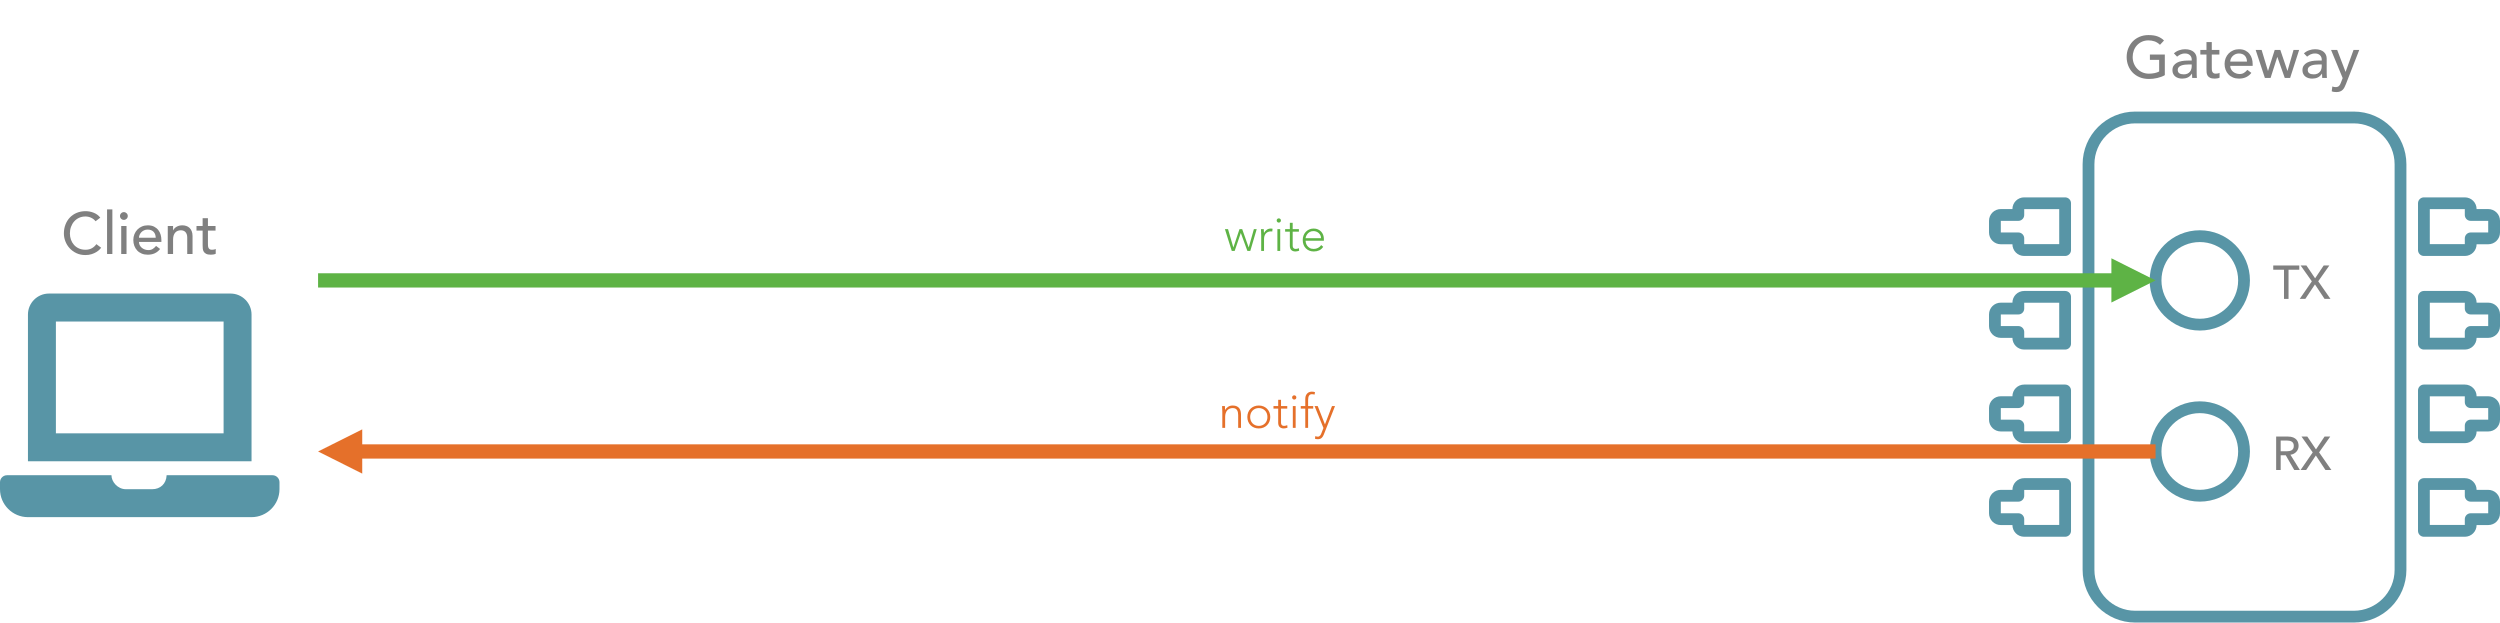 <?xml version="1.0" encoding="UTF-8" standalone="no"?>
<!DOCTYPE svg PUBLIC "-//W3C//DTD SVG 1.1//EN" "http://www.w3.org/Graphics/SVG/1.1/DTD/svg11.dtd">
<svg xmlns:xl="http://www.w3.org/1999/xlink" xmlns="http://www.w3.org/2000/svg" version="1.1" xmlns:dc="http://purl.org/dc/elements/1.1/" viewBox="947 808.931 847.597 211.069" width="847.597" height="211.069">
  <defs/>
  <g id="Bluetooth_Characteristics" stroke-opacity="1" stroke-dasharray="none" fill="none" stroke="none" fill-opacity="1">
    <title>Bluetooth Characteristics</title>
    <g id="Bluetooth_Characteristics_Ebene_1">
      <title>Ebene 1</title>
      <g id="Graphic_28">
        <path d="M 1039.389 970.051 L 1003.491 970.051 C 1003.381 972.984 1001.313 974.789 998.643 974.789 L 989.641 974.789 C 986.874 974.789 984.752 972.202 984.789 970.051 L 949.369 970.051 C 948.066 970.051 947 971.117 947 972.42 L 947 974.789 C 947 980.001 951.264 984.265 956.476 984.265 L 1032.282 984.265 C 1037.494 984.265 1041.758 980.001 1041.758 974.789 L 1041.758 972.42 C 1041.758 971.117 1040.692 970.051 1039.389 970.051 Z M 1032.282 915.565 C 1032.282 911.656 1029.084 908.458 1025.176 908.458 L 963.583 908.458 C 959.674 908.458 956.476 911.656 956.476 915.565 L 956.476 965.313 L 1032.282 965.313 Z M 1022.807 955.837 L 965.952 955.837 L 965.952 917.934 L 1022.807 917.934 Z" fill="#5895a6"/>
      </g>
      <g id="Graphic_30"/>
      <g id="Graphic_31">
        <path d="M 1760.864 864.624 L 1760.864 1002.134 C 1760.864 1010.896 1753.761 1018 1744.998 1018 L 1670.954 1018 C 1662.191 1018 1655.088 1010.896 1655.088 1002.134 L 1655.088 864.624 C 1655.088 855.861 1662.191 848.757 1670.954 848.757 L 1744.998 848.757 C 1753.761 848.757 1760.864 855.861 1760.864 864.624 Z M 1792.597 883.796 L 1792.597 887.763 C 1792.597 888.858 1791.709 889.746 1790.614 889.746 L 1784.664 889.746 L 1784.664 891.729 C 1784.664 892.824 1783.776 893.712 1782.681 893.712 L 1768.798 893.712 L 1768.798 877.846 L 1782.681 877.846 C 1783.776 877.846 1784.664 878.734 1784.664 879.829 L 1784.664 881.813 L 1790.614 881.813 C 1791.709 881.813 1792.597 882.701 1792.597 883.796 Z M 1792.597 915.529 L 1792.597 919.495 C 1792.597 920.591 1791.709 921.479 1790.614 921.479 L 1784.664 921.479 L 1784.664 923.462 C 1784.664 924.558 1783.776 925.445 1782.681 925.445 L 1768.798 925.445 L 1768.798 909.579 L 1782.681 909.579 C 1783.776 909.579 1784.664 910.467 1784.664 911.562 L 1784.664 913.546 L 1790.614 913.546 C 1791.709 913.546 1792.597 914.433 1792.597 915.529 Z M 1792.597 947.262 L 1792.597 951.229 C 1792.597 952.324 1791.709 953.212 1790.614 953.212 L 1784.664 953.212 L 1784.664 955.195 C 1784.664 956.29 1783.776 957.178 1782.681 957.178 L 1768.798 957.178 L 1768.798 941.312 L 1782.681 941.312 C 1783.776 941.312 1784.664 942.2 1784.664 943.295 L 1784.664 945.279 L 1790.614 945.279 C 1791.709 945.279 1792.597 946.167 1792.597 947.262 Z M 1792.597 978.995 L 1792.597 982.962 C 1792.597 984.057 1791.709 984.945 1790.614 984.945 L 1784.664 984.945 L 1784.664 986.928 C 1784.664 988.024 1783.776 988.911 1782.681 988.911 L 1768.798 988.911 L 1768.798 973.045 L 1782.681 973.045 C 1783.776 973.045 1784.664 973.933 1784.664 975.028 L 1784.664 977.012 L 1790.614 977.012 C 1791.709 977.012 1792.597 977.899 1792.597 978.995 Z M 1633.271 973.045 L 1647.154 973.045 L 1647.154 988.911 L 1633.271 988.911 C 1632.176 988.911 1631.288 988.024 1631.288 986.928 L 1631.288 984.945 L 1625.338 984.945 C 1624.243 984.945 1623.355 984.057 1623.355 982.962 L 1623.355 978.995 C 1623.355 977.899 1624.243 977.012 1625.338 977.012 L 1631.288 977.012 L 1631.288 975.028 C 1631.288 973.933 1632.176 973.045 1633.271 973.045 Z M 1633.271 941.312 L 1647.154 941.312 L 1647.154 957.178 L 1633.271 957.178 C 1632.176 957.178 1631.288 956.29 1631.288 955.195 L 1631.288 953.212 L 1625.338 953.212 C 1624.243 953.212 1623.355 952.324 1623.355 951.229 L 1623.355 947.262 C 1623.355 946.167 1624.243 945.279 1625.338 945.279 L 1631.288 945.279 L 1631.288 943.295 C 1631.288 942.2 1632.176 941.312 1633.271 941.312 Z M 1633.271 909.579 L 1647.154 909.579 L 1647.154 925.445 L 1633.271 925.445 C 1632.176 925.445 1631.288 924.558 1631.288 923.462 L 1631.288 921.479 L 1625.338 921.479 C 1624.243 921.479 1623.355 920.591 1623.355 919.495 L 1623.355 915.529 C 1623.355 914.433 1624.243 913.546 1625.338 913.546 L 1631.288 913.546 L 1631.288 911.562 C 1631.288 910.467 1632.176 909.579 1633.271 909.579 Z M 1633.271 877.846 L 1647.154 877.846 L 1647.154 893.712 L 1633.271 893.712 C 1632.176 893.712 1631.288 892.824 1631.288 891.729 L 1631.288 889.746 L 1625.338 889.746 C 1624.243 889.746 1623.355 888.858 1623.355 887.763 L 1623.355 883.796 C 1623.355 882.701 1624.243 881.813 1625.338 881.813 L 1631.288 881.813 L 1631.288 879.829 C 1631.288 878.734 1632.176 877.846 1633.271 877.846 Z" stroke="#5895a6" stroke-linecap="butt" stroke-linejoin="round" stroke-width="4"/>
      </g>
      <g id="Group_40">
        <title>End</title>
        <g id="Graphic_41">
          <circle cx="1692.818" cy="904" r="15" stroke="#5895a6" stroke-linecap="round" stroke-linejoin="round" stroke-width="4"/>
        </g>
        <g id="Group_90">
          <title>TX</title>
          <g id="Graphic_88">
            <path d="M 1721.366 900.38 L 1717.718 900.38 L 1717.718 898.94 L 1726.55 898.94 L 1726.55 900.38 L 1722.902 900.38 L 1722.902 910.268 L 1721.366 910.268 Z" fill="gray"/>
          </g>
          <g id="Graphic_89">
            <path d="M 1730.806 904.316 L 1726.998 898.94 L 1728.966 898.94 L 1731.91 903.292 L 1734.822 898.94 L 1736.742 898.94 L 1732.966 904.3 L 1737.126 910.268 L 1735.11 910.268 L 1731.862 905.356 L 1728.598 910.268 L 1726.694 910.268 Z" fill="gray"/>
          </g>
        </g>
      </g>
      <g id="Group_46">
        <title>End</title>
        <g id="Graphic_47">
          <circle cx="1692.818" cy="962" r="15" stroke="#5895a6" stroke-linecap="round" stroke-linejoin="round" stroke-width="4"/>
        </g>
        <g id="Group_93">
          <title>RX</title>
          <g id="Graphic_91">
            <path d="M 1718.702 956.94 L 1722.686 956.94 C 1723.411 956.94 1724.009 957.039 1724.478 957.236 C 1724.947 957.433 1725.318 957.684 1725.59 957.988 C 1725.862 958.292 1726.051 958.633 1726.158 959.012 C 1726.265 959.391 1726.318 959.756 1726.318 960.108 C 1726.318 960.471 1726.254 960.82 1726.126 961.156 C 1725.998 961.492 1725.814 961.796 1725.574 962.068 C 1725.334 962.34 1725.041 962.569 1724.694 962.756 C 1724.347 962.943 1723.961 963.057 1723.534 963.1 L 1726.75 968.268 L 1724.83 968.268 L 1721.95 963.276 L 1720.238 963.276 L 1720.238 968.268 L 1718.702 968.268 Z M 1720.238 961.932 L 1722.254 961.932 C 1722.553 961.932 1722.849 961.908 1723.142 961.86 C 1723.435 961.812 1723.697 961.724 1723.926 961.596 C 1724.155 961.468 1724.339 961.284 1724.478 961.044 C 1724.617 960.804 1724.686 960.492 1724.686 960.108 C 1724.686 959.724 1724.617 959.412 1724.478 959.172 C 1724.339 958.932 1724.155 958.748 1723.926 958.62 C 1723.697 958.492 1723.435 958.404 1723.142 958.356 C 1722.849 958.308 1722.553 958.284 1722.254 958.284 L 1720.238 958.284 Z" fill="gray"/>
          </g>
          <g id="Graphic_92">
            <path d="M 1731.102 962.316 L 1727.294 956.94 L 1729.262 956.94 L 1732.206 961.292 L 1735.118 956.94 L 1737.038 956.94 L 1733.262 962.3 L 1737.422 968.268 L 1735.406 968.268 L 1732.158 963.356 L 1728.894 968.268 L 1726.99 968.268 Z" fill="gray"/>
          </g>
        </g>
      </g>
      <g id="Graphic_50">
        <path d="M 1699.245 947.476 L 1704.074 947.476 L 1704.074 947.476 L 1709.159 947.476 L 1701.659 947.476 L 1694.159 947.476 L 1699.245 947.476 Z" fill="#e5702a"/>
      </g>
      <g id="Graphic_55">
        <path d="M 1677.818 964.414 L 1677.818 959.586 L 1069.812 959.586 L 1069.812 954.5 L 1054.838 962 L 1069.812 969.5 L 1069.812 964.414 Z" fill="#e5702a"/>
      </g>
      <g id="Graphic_58">
        <path d="M 1054.838 906.414 L 1054.838 901.586 L 1662.844 901.586 L 1662.844 896.5 L 1677.818 904 L 1662.844 911.5 L 1662.844 906.414 Z" fill="#5eb345"/>
      </g>
      <g id="Graphic_59"/>
      <g id="Group_66">
        <title/>
        <g id="Graphic_60">
          <path d="M 979.399 883.945 C 978.999 883.425 978.492 883.025 977.879 882.745 C 977.266 882.465 976.633 882.325 975.979 882.325 C 975.179 882.325 974.456 882.475 973.809 882.775 C 973.163 883.075 972.609 883.485 972.149 884.005 C 971.689 884.525 971.332 885.135 971.079 885.835 C 970.826 886.535 970.699 887.285 970.699 888.085 C 970.699 888.832 970.819 889.538 971.059 890.205 C 971.299 890.872 971.646 891.458 972.099 891.965 C 972.553 892.472 973.106 892.872 973.759 893.165 C 974.413 893.458 975.153 893.605 975.979 893.605 C 976.793 893.605 977.506 893.438 978.119 893.105 C 978.732 892.772 979.253 892.305 979.679 891.705 L 981.299 892.925 C 981.192 893.072 981.006 893.282 980.739 893.555 C 980.472 893.828 980.119 894.102 979.679 894.375 C 979.239 894.648 978.709 894.888 978.089 895.095 C 977.469 895.302 976.753 895.405 975.939 895.405 C 974.819 895.405 973.809 895.192 972.909 894.765 C 972.009 894.338 971.242 893.778 970.609 893.085 C 969.976 892.392 969.492 891.608 969.159 890.735 C 968.826 889.862 968.659 888.978 968.659 888.085 C 968.659 886.992 968.839 885.982 969.199 885.055 C 969.559 884.128 970.062 883.328 970.709 882.655 C 971.356 881.982 972.133 881.458 973.039 881.085 C 973.946 880.712 974.946 880.525 976.039 880.525 C 976.972 880.525 977.889 880.705 978.789 881.065 C 979.689 881.425 980.426 881.978 980.999 882.725 Z" fill="gray"/>
        </g>
        <g id="Graphic_61">
          <rect x="983.299" y="879.925" width="1.8" height="15.12" fill="gray"/>
        </g>
        <g id="Graphic_62">
          <path d="M 988.099 885.565 L 989.899 885.565 L 989.899 895.045 L 988.099 895.045 Z M 987.679 882.165 C 987.679 881.805 987.809 881.495 988.069 881.235 C 988.329 880.975 988.639 880.845 988.999 880.845 C 989.359 880.845 989.669 880.975 989.929 881.235 C 990.189 881.495 990.319 881.805 990.319 882.165 C 990.319 882.525 990.189 882.835 989.929 883.095 C 989.669 883.355 989.359 883.485 988.999 883.485 C 988.639 883.485 988.329 883.355 988.069 883.095 C 987.809 882.835 987.679 882.525 987.679 882.165 Z" fill="gray"/>
        </g>
        <g id="Graphic_63">
          <path d="M 994.119 890.965 C 994.119 891.378 994.209 891.755 994.389 892.095 C 994.569 892.435 994.806 892.725 995.099 892.965 C 995.393 893.205 995.732 893.392 996.119 893.525 C 996.506 893.658 996.906 893.725 997.319 893.725 C 997.879 893.725 998.366 893.595 998.779 893.335 C 999.192 893.075 999.572 892.732 999.919 892.305 L 1001.279 893.345 C 1000.279 894.638 998.879 895.285 997.079 895.285 C 996.332 895.285 995.656 895.158 995.049 894.905 C 994.442 894.652 993.929 894.302 993.509 893.855 C 993.089 893.408 992.766 892.882 992.539 892.275 C 992.312 891.668 992.199 891.012 992.199 890.305 C 992.199 889.598 992.322 888.942 992.569 888.335 C 992.816 887.728 993.156 887.202 993.589 886.755 C 994.023 886.308 994.539 885.958 995.139 885.705 C 995.739 885.452 996.393 885.325 997.099 885.325 C 997.939 885.325 998.649 885.472 999.229 885.765 C 999.809 886.058 1000.286 886.442 1000.659 886.915 C 1001.033 887.388 1001.303 887.922 1001.469 888.515 C 1001.636 889.108 1001.719 889.712 1001.719 890.325 L 1001.719 890.965 Z M 999.799 889.525 C 999.786 889.125 999.722 888.758 999.609 888.425 C 999.496 888.092 999.326 887.802 999.099 887.555 C 998.872 887.308 998.589 887.115 998.249 886.975 C 997.909 886.835 997.513 886.765 997.059 886.765 C 996.619 886.765 996.216 886.848 995.849 887.015 C 995.482 887.182 995.173 887.398 994.919 887.665 C 994.666 887.932 994.469 888.228 994.329 888.555 C 994.189 888.882 994.119 889.205 994.119 889.525 Z" fill="gray"/>
        </g>
        <g id="Graphic_64">
          <path d="M 1003.879 885.565 L 1005.679 885.565 L 1005.679 887.025 L 1005.719 887.025 C 1005.946 886.518 1006.339 886.108 1006.899 885.795 C 1007.459 885.482 1008.106 885.325 1008.839 885.325 C 1009.293 885.325 1009.729 885.395 1010.149 885.535 C 1010.569 885.675 1010.936 885.892 1011.249 886.185 C 1011.562 886.478 1011.812 886.855 1011.999 887.315 C 1012.186 887.775 1012.279 888.318 1012.279 888.945 L 1012.279 895.045 L 1010.479 895.045 L 1010.479 889.445 C 1010.479 889.005 1010.419 888.628 1010.299 888.315 C 1010.179 888.002 1010.019 887.748 1009.819 887.555 C 1009.619 887.362 1009.389 887.222 1009.129 887.135 C 1008.869 887.048 1008.599 887.005 1008.319 887.005 C 1007.946 887.005 1007.599 887.065 1007.279 887.185 C 1006.959 887.305 1006.679 887.495 1006.439 887.755 C 1006.199 888.015 1006.013 888.345 1005.879 888.745 C 1005.746 889.145 1005.679 889.618 1005.679 890.165 L 1005.679 895.045 L 1003.879 895.045 Z" fill="gray"/>
        </g>
        <g id="Graphic_65">
          <path d="M 1020.079 887.125 L 1017.499 887.125 L 1017.499 891.425 C 1017.499 891.692 1017.506 891.955 1017.519 892.215 C 1017.533 892.475 1017.582 892.708 1017.669 892.915 C 1017.756 893.122 1017.889 893.288 1018.069 893.415 C 1018.249 893.542 1018.513 893.605 1018.859 893.605 C 1019.072 893.605 1019.293 893.585 1019.519 893.545 C 1019.746 893.505 1019.952 893.432 1020.139 893.325 L 1020.139 894.965 C 1019.926 895.085 1019.649 895.168 1019.309 895.215 C 1018.969 895.262 1018.706 895.285 1018.519 895.285 C 1017.826 895.285 1017.289 895.188 1016.909 894.995 C 1016.529 894.802 1016.249 894.552 1016.069 894.245 C 1015.889 893.938 1015.783 893.595 1015.749 893.215 C 1015.716 892.835 1015.699 892.452 1015.699 892.065 L 1015.699 887.125 L 1013.619 887.125 L 1013.619 885.565 L 1015.699 885.565 L 1015.699 882.905 L 1017.499 882.905 L 1017.499 885.565 L 1020.079 885.565 Z" fill="gray"/>
        </g>
      </g>
      <g id="Group_74">
        <title/>
        <g id="Graphic_67">
          <path d="M 1680.958 827.424 L 1680.958 834.404 C 1680.611 834.617 1680.218 834.804 1679.778 834.964 C 1679.338 835.124 1678.881 835.261 1678.408 835.374 C 1677.935 835.487 1677.455 835.571 1676.968 835.624 C 1676.481 835.678 1676.025 835.704 1675.598 835.704 C 1674.398 835.704 1673.328 835.504 1672.388 835.104 C 1671.448 834.704 1670.655 834.164 1670.008 833.484 C 1669.361 832.804 1668.868 832.014 1668.528 831.114 C 1668.188 830.214 1668.018 829.264 1668.018 828.264 C 1668.018 827.211 1668.201 826.231 1668.568 825.324 C 1668.935 824.418 1669.441 823.631 1670.088 822.964 C 1670.735 822.298 1671.511 821.774 1672.418 821.394 C 1673.325 821.014 1674.318 820.824 1675.398 820.824 C 1676.705 820.824 1677.771 820.987 1678.598 821.314 C 1679.425 821.641 1680.118 822.091 1680.678 822.664 L 1679.318 824.124 C 1678.731 823.564 1678.111 823.174 1677.458 822.954 C 1676.805 822.734 1676.118 822.624 1675.398 822.624 C 1674.585 822.624 1673.851 822.774 1673.198 823.074 C 1672.545 823.374 1671.985 823.778 1671.518 824.284 C 1671.051 824.791 1670.691 825.388 1670.438 826.074 C 1670.185 826.761 1670.058 827.491 1670.058 828.264 C 1670.058 829.064 1670.198 829.808 1670.478 830.494 C 1670.758 831.181 1671.145 831.778 1671.638 832.284 C 1672.131 832.791 1672.711 833.188 1673.378 833.474 C 1674.045 833.761 1674.771 833.904 1675.558 833.904 C 1676.238 833.904 1676.881 833.841 1677.488 833.714 C 1678.095 833.587 1678.611 833.404 1679.038 833.164 L 1679.038 829.224 L 1675.898 829.224 L 1675.898 827.424 Z" fill="gray"/>
        </g>
        <g id="Graphic_68">
          <path d="M 1684.038 827.024 C 1684.545 826.558 1685.131 826.207 1685.798 825.974 C 1686.465 825.741 1687.131 825.624 1687.798 825.624 C 1688.491 825.624 1689.088 825.711 1689.588 825.884 C 1690.088 826.058 1690.498 826.291 1690.818 826.584 C 1691.138 826.878 1691.375 827.214 1691.528 827.594 C 1691.681 827.974 1691.758 828.371 1691.758 828.784 L 1691.758 833.624 C 1691.758 833.957 1691.765 834.264 1691.778 834.544 C 1691.791 834.824 1691.811 835.091 1691.838 835.344 L 1690.238 835.344 C 1690.198 834.864 1690.178 834.384 1690.178 833.904 L 1690.138 833.904 C 1689.738 834.518 1689.265 834.951 1688.718 835.204 C 1688.171 835.457 1687.538 835.584 1686.818 835.584 C 1686.378 835.584 1685.958 835.524 1685.558 835.404 C 1685.158 835.284 1684.808 835.104 1684.508 834.864 C 1684.208 834.624 1683.971 834.327 1683.798 833.974 C 1683.625 833.621 1683.538 833.211 1683.538 832.744 C 1683.538 832.131 1683.675 831.617 1683.948 831.204 C 1684.221 830.791 1684.595 830.454 1685.068 830.194 C 1685.541 829.934 1686.095 829.747 1686.728 829.634 C 1687.361 829.521 1688.038 829.464 1688.758 829.464 L 1690.078 829.464 L 1690.078 829.064 C 1690.078 828.824 1690.031 828.584 1689.938 828.344 C 1689.845 828.104 1689.705 827.888 1689.518 827.694 C 1689.331 827.501 1689.098 827.347 1688.818 827.234 C 1688.538 827.121 1688.205 827.064 1687.818 827.064 C 1687.471 827.064 1687.168 827.097 1686.908 827.164 C 1686.648 827.231 1686.411 827.314 1686.198 827.414 C 1685.985 827.514 1685.791 827.631 1685.618 827.764 C 1685.445 827.898 1685.278 828.024 1685.118 828.144 Z M 1689.118 830.784 C 1688.691 830.784 1688.255 830.808 1687.808 830.854 C 1687.361 830.901 1686.955 830.991 1686.588 831.124 C 1686.221 831.258 1685.921 831.444 1685.688 831.684 C 1685.455 831.924 1685.338 832.231 1685.338 832.604 C 1685.338 833.151 1685.521 833.544 1685.888 833.784 C 1686.255 834.024 1686.751 834.144 1687.378 834.144 C 1687.871 834.144 1688.291 834.061 1688.638 833.894 C 1688.985 833.727 1689.265 833.511 1689.478 833.244 C 1689.691 832.977 1689.845 832.681 1689.938 832.354 C 1690.031 832.028 1690.078 831.704 1690.078 831.384 L 1690.078 830.784 Z" fill="gray"/>
        </g>
        <g id="Graphic_69">
          <path d="M 1699.458 827.424 L 1696.878 827.424 L 1696.878 831.724 C 1696.878 831.991 1696.885 832.254 1696.898 832.514 C 1696.911 832.774 1696.961 833.008 1697.048 833.214 C 1697.135 833.421 1697.268 833.587 1697.448 833.714 C 1697.628 833.841 1697.891 833.904 1698.238 833.904 C 1698.451 833.904 1698.671 833.884 1698.898 833.844 C 1699.125 833.804 1699.331 833.731 1699.518 833.624 L 1699.518 835.264 C 1699.305 835.384 1699.028 835.467 1698.688 835.514 C 1698.348 835.561 1698.085 835.584 1697.898 835.584 C 1697.205 835.584 1696.668 835.487 1696.288 835.294 C 1695.908 835.101 1695.628 834.851 1695.448 834.544 C 1695.268 834.237 1695.161 833.894 1695.128 833.514 C 1695.095 833.134 1695.078 832.751 1695.078 832.364 L 1695.078 827.424 L 1692.998 827.424 L 1692.998 825.864 L 1695.078 825.864 L 1695.078 823.204 L 1696.878 823.204 L 1696.878 825.864 L 1699.458 825.864 Z" fill="gray"/>
        </g>
        <g id="Graphic_70">
          <path d="M 1703.138 831.264 C 1703.138 831.678 1703.228 832.054 1703.408 832.394 C 1703.588 832.734 1703.825 833.024 1704.118 833.264 C 1704.411 833.504 1704.751 833.691 1705.138 833.824 C 1705.525 833.957 1705.925 834.024 1706.338 834.024 C 1706.898 834.024 1707.385 833.894 1707.798 833.634 C 1708.211 833.374 1708.591 833.031 1708.938 832.604 L 1710.298 833.644 C 1709.298 834.938 1707.898 835.584 1706.098 835.584 C 1705.351 835.584 1704.675 835.457 1704.068 835.204 C 1703.461 834.951 1702.948 834.601 1702.528 834.154 C 1702.108 833.707 1701.785 833.181 1701.558 832.574 C 1701.331 831.967 1701.218 831.311 1701.218 830.604 C 1701.218 829.898 1701.341 829.241 1701.588 828.634 C 1701.835 828.028 1702.175 827.501 1702.608 827.054 C 1703.041 826.607 1703.558 826.258 1704.158 826.004 C 1704.758 825.751 1705.411 825.624 1706.118 825.624 C 1706.958 825.624 1707.668 825.771 1708.248 826.064 C 1708.828 826.357 1709.305 826.741 1709.678 827.214 C 1710.051 827.688 1710.321 828.221 1710.488 828.814 C 1710.655 829.408 1710.738 830.011 1710.738 830.624 L 1710.738 831.264 Z M 1708.818 829.824 C 1708.805 829.424 1708.741 829.058 1708.628 828.724 C 1708.515 828.391 1708.345 828.101 1708.118 827.854 C 1707.891 827.607 1707.608 827.414 1707.268 827.274 C 1706.928 827.134 1706.531 827.064 1706.078 827.064 C 1705.638 827.064 1705.235 827.148 1704.868 827.314 C 1704.501 827.481 1704.191 827.697 1703.938 827.964 C 1703.685 828.231 1703.488 828.528 1703.348 828.854 C 1703.208 829.181 1703.138 829.504 1703.138 829.824 Z" fill="gray"/>
        </g>
        <g id="Graphic_71">
          <path d="M 1711.758 825.864 L 1713.778 825.864 L 1715.918 832.944 L 1715.958 832.944 L 1718.218 825.864 L 1720.118 825.864 L 1722.518 832.944 L 1722.558 832.944 L 1724.598 825.864 L 1726.498 825.864 L 1723.438 835.344 L 1721.618 835.344 L 1719.118 828.264 L 1719.078 828.264 L 1716.818 835.344 L 1714.878 835.344 Z" fill="gray"/>
        </g>
        <g id="Graphic_72">
          <path d="M 1728.118 827.024 C 1728.625 826.558 1729.211 826.207 1729.878 825.974 C 1730.545 825.741 1731.211 825.624 1731.878 825.624 C 1732.571 825.624 1733.168 825.711 1733.668 825.884 C 1734.168 826.058 1734.578 826.291 1734.898 826.584 C 1735.218 826.878 1735.455 827.214 1735.608 827.594 C 1735.761 827.974 1735.838 828.371 1735.838 828.784 L 1735.838 833.624 C 1735.838 833.957 1735.845 834.264 1735.858 834.544 C 1735.871 834.824 1735.891 835.091 1735.918 835.344 L 1734.318 835.344 C 1734.278 834.864 1734.258 834.384 1734.258 833.904 L 1734.218 833.904 C 1733.818 834.518 1733.345 834.951 1732.798 835.204 C 1732.251 835.457 1731.618 835.584 1730.898 835.584 C 1730.458 835.584 1730.038 835.524 1729.638 835.404 C 1729.238 835.284 1728.888 835.104 1728.588 834.864 C 1728.288 834.624 1728.051 834.327 1727.878 833.974 C 1727.705 833.621 1727.618 833.211 1727.618 832.744 C 1727.618 832.131 1727.755 831.617 1728.028 831.204 C 1728.301 830.791 1728.675 830.454 1729.148 830.194 C 1729.621 829.934 1730.175 829.747 1730.808 829.634 C 1731.441 829.521 1732.118 829.464 1732.838 829.464 L 1734.158 829.464 L 1734.158 829.064 C 1734.158 828.824 1734.111 828.584 1734.018 828.344 C 1733.925 828.104 1733.785 827.888 1733.598 827.694 C 1733.411 827.501 1733.178 827.347 1732.898 827.234 C 1732.618 827.121 1732.285 827.064 1731.898 827.064 C 1731.551 827.064 1731.248 827.097 1730.988 827.164 C 1730.728 827.231 1730.491 827.314 1730.278 827.414 C 1730.065 827.514 1729.871 827.631 1729.698 827.764 C 1729.525 827.898 1729.358 828.024 1729.198 828.144 Z M 1733.198 830.784 C 1732.771 830.784 1732.335 830.808 1731.888 830.854 C 1731.441 830.901 1731.035 830.991 1730.668 831.124 C 1730.301 831.258 1730.001 831.444 1729.768 831.684 C 1729.535 831.924 1729.418 832.231 1729.418 832.604 C 1729.418 833.151 1729.601 833.544 1729.968 833.784 C 1730.335 834.024 1730.831 834.144 1731.458 834.144 C 1731.951 834.144 1732.371 834.061 1732.718 833.894 C 1733.065 833.727 1733.345 833.511 1733.558 833.244 C 1733.771 832.977 1733.925 832.681 1734.018 832.354 C 1734.111 832.028 1734.158 831.704 1734.158 831.384 L 1734.158 830.784 Z" fill="gray"/>
        </g>
        <g id="Graphic_73">
          <path d="M 1737.318 825.864 L 1739.398 825.864 L 1742.218 833.264 L 1742.258 833.264 L 1744.938 825.864 L 1746.878 825.864 L 1742.378 837.384 C 1742.218 837.798 1742.051 838.174 1741.878 838.514 C 1741.705 838.854 1741.498 839.144 1741.258 839.384 C 1741.018 839.624 1740.728 839.811 1740.388 839.944 C 1740.048 840.077 1739.631 840.144 1739.138 840.144 C 1738.871 840.144 1738.601 840.128 1738.328 840.094 C 1738.055 840.061 1737.791 839.991 1737.538 839.884 L 1737.758 838.244 C 1738.118 838.391 1738.478 838.464 1738.838 838.464 C 1739.118 838.464 1739.355 838.428 1739.548 838.354 C 1739.741 838.281 1739.908 838.174 1740.048 838.034 C 1740.188 837.894 1740.305 837.731 1740.398 837.544 C 1740.491 837.357 1740.585 837.144 1740.678 836.904 L 1741.258 835.404 Z" fill="gray"/>
        </g>
      </g>
      <g id="Group_80">
        <title>write</title>
        <g id="Graphic_75">
          <path d="M 1362.292 886.608 L 1363.348 886.608 L 1365.14 892.8 L 1365.172 892.8 L 1367.236 886.608 L 1368.148 886.608 L 1370.34 892.8 L 1370.372 892.8 L 1372.116 886.608 L 1373.076 886.608 L 1370.9 894 L 1369.908 894 L 1367.7 887.952 L 1367.668 887.952 L 1365.604 894 L 1364.612 894 Z" fill="#5eb345"/>
        </g>
        <g id="Graphic_76">
          <path d="M 1374.596 888.688 C 1374.596 888.549 1374.591 888.381 1374.58 888.184 C 1374.569 887.987 1374.561 887.787 1374.556 887.584 C 1374.551 887.381 1374.543 887.192 1374.532 887.016 C 1374.521 886.84 1374.516 886.704 1374.516 886.608 L 1375.476 886.608 C 1375.487 886.885 1375.495 887.152 1375.5 887.408 C 1375.505 887.664 1375.519 887.829 1375.54 887.904 C 1375.785 887.467 1376.1 887.109 1376.484 886.832 C 1376.868 886.555 1377.337 886.416 1377.892 886.416 C 1377.988 886.416 1378.081 886.424 1378.172 886.44 C 1378.263 886.456 1378.356 886.475 1378.452 886.496 L 1378.34 887.44 C 1378.212 887.397 1378.089 887.376 1377.972 887.376 C 1377.556 887.376 1377.196 887.443 1376.892 887.576 C 1376.588 887.709 1376.337 887.893 1376.14 888.128 C 1375.943 888.363 1375.796 888.637 1375.7 888.952 C 1375.604 889.267 1375.556 889.605 1375.556 889.968 L 1375.556 894 L 1374.596 894 Z" fill="#5eb345"/>
        </g>
        <g id="Graphic_77">
          <path d="M 1380.084 886.608 L 1381.044 886.608 L 1381.044 894 L 1380.084 894 Z M 1379.844 883.68 C 1379.844 883.477 1379.913 883.307 1380.052 883.168 C 1380.191 883.029 1380.361 882.96 1380.564 882.96 C 1380.767 882.96 1380.937 883.029 1381.076 883.168 C 1381.215 883.307 1381.284 883.477 1381.284 883.68 C 1381.284 883.883 1381.215 884.053 1381.076 884.192 C 1380.937 884.331 1380.767 884.4 1380.564 884.4 C 1380.361 884.4 1380.191 884.331 1380.052 884.192 C 1379.913 884.053 1379.844 883.883 1379.844 883.68 Z" fill="#5eb345"/>
        </g>
        <g id="Graphic_78">
          <path d="M 1387.38 887.472 L 1385.268 887.472 L 1385.268 892.288 C 1385.268 892.619 1385.359 892.875 1385.54 893.056 C 1385.721 893.237 1385.972 893.328 1386.292 893.328 C 1386.473 893.328 1386.657 893.304 1386.844 893.256 C 1387.031 893.208 1387.209 893.147 1387.38 893.072 L 1387.46 893.936 C 1387.279 894 1387.071 894.059 1386.836 894.112 C 1386.601 894.165 1386.393 894.192 1386.212 894.192 C 1385.871 894.192 1385.577 894.141 1385.332 894.04 C 1385.087 893.939 1384.889 893.803 1384.74 893.632 C 1384.591 893.461 1384.481 893.261 1384.412 893.032 C 1384.343 892.803 1384.308 892.555 1384.308 892.288 L 1384.308 887.472 L 1382.708 887.472 L 1382.708 886.608 L 1384.308 886.608 L 1384.308 884.48 L 1385.268 884.48 L 1385.268 886.608 L 1387.38 886.608 Z" fill="#5eb345"/>
        </g>
        <g id="Graphic_79">
          <path d="M 1395.62 892.608 C 1395.247 893.173 1394.785 893.579 1394.236 893.824 C 1393.687 894.069 1393.081 894.192 1392.42 894.192 C 1391.855 894.192 1391.343 894.096 1390.884 893.904 C 1390.425 893.712 1390.031 893.443 1389.7 893.096 C 1389.369 892.749 1389.116 892.339 1388.94 891.864 C 1388.764 891.389 1388.676 890.864 1388.676 890.288 C 1388.676 889.733 1388.767 889.221 1388.948 888.752 C 1389.129 888.283 1389.385 887.875 1389.716 887.528 C 1390.047 887.181 1390.436 886.909 1390.884 886.712 C 1391.332 886.515 1391.828 886.416 1392.372 886.416 C 1392.937 886.416 1393.436 886.515 1393.868 886.712 C 1394.3 886.909 1394.663 887.171 1394.956 887.496 C 1395.249 887.821 1395.471 888.192 1395.62 888.608 C 1395.769 889.024 1395.844 889.445 1395.844 889.872 L 1395.844 890.544 L 1389.636 890.544 C 1389.636 890.747 1389.676 891.005 1389.756 891.32 C 1389.836 891.635 1389.983 891.941 1390.196 892.24 C 1390.409 892.539 1390.695 892.795 1391.052 893.008 C 1391.409 893.221 1391.871 893.328 1392.436 893.328 C 1392.927 893.328 1393.401 893.211 1393.86 892.976 C 1394.319 892.741 1394.671 892.421 1394.916 892.016 Z M 1394.884 889.68 C 1394.884 889.349 1394.817 889.04 1394.684 888.752 C 1394.551 888.464 1394.369 888.211 1394.14 887.992 C 1393.911 887.773 1393.639 887.6 1393.324 887.472 C 1393.009 887.344 1392.676 887.28 1392.324 887.28 C 1391.801 887.28 1391.367 887.387 1391.02 887.6 C 1390.673 887.813 1390.399 888.059 1390.196 888.336 C 1389.993 888.613 1389.849 888.883 1389.764 889.144 C 1389.679 889.405 1389.636 889.584 1389.636 889.68 Z" fill="#5eb345"/>
        </g>
      </g>
      <g id="Group_87">
        <title>notify</title>
        <g id="Graphic_81">
          <path d="M 1361.412 948.688 C 1361.412 948.549 1361.407 948.381 1361.396 948.184 C 1361.385 947.987 1361.377 947.787 1361.372 947.584 C 1361.367 947.381 1361.359 947.192 1361.348 947.016 C 1361.337 946.84 1361.332 946.704 1361.332 946.608 L 1362.292 946.608 C 1362.303 946.885 1362.311 947.152 1362.316 947.408 C 1362.321 947.664 1362.335 947.829 1362.356 947.904 L 1362.404 947.904 C 1362.596 947.499 1362.916 947.149 1363.364 946.856 C 1363.812 946.563 1364.335 946.416 1364.932 946.416 C 1365.508 946.416 1365.977 946.507 1366.34 946.688 C 1366.703 946.869 1366.988 947.107 1367.196 947.4 C 1367.404 947.693 1367.548 948.032 1367.628 948.416 C 1367.708 948.8 1367.748 949.195 1367.748 949.6 L 1367.748 954 L 1366.788 954 L 1366.788 949.648 C 1366.788 949.349 1366.761 949.059 1366.708 948.776 C 1366.655 948.493 1366.561 948.24 1366.428 948.016 C 1366.295 947.792 1366.108 947.613 1365.868 947.48 C 1365.628 947.347 1365.316 947.28 1364.932 947.28 C 1364.58 947.28 1364.247 947.341 1363.932 947.464 C 1363.617 947.587 1363.345 947.773 1363.116 948.024 C 1362.887 948.275 1362.705 948.589 1362.572 948.968 C 1362.439 949.347 1362.372 949.792 1362.372 950.304 L 1362.372 954 L 1361.412 954 Z" fill="#e5702a"/>
        </g>
        <g id="Graphic_82">
          <path d="M 1369.892 950.304 C 1369.892 949.739 1369.988 949.219 1370.18 948.744 C 1370.372 948.269 1370.639 947.859 1370.98 947.512 C 1371.321 947.165 1371.732 946.896 1372.212 946.704 C 1372.692 946.512 1373.215 946.416 1373.78 946.416 C 1374.345 946.416 1374.865 946.512 1375.34 946.704 C 1375.815 946.896 1376.225 947.165 1376.572 947.512 C 1376.919 947.859 1377.188 948.269 1377.38 948.744 C 1377.572 949.219 1377.668 949.739 1377.668 950.304 C 1377.668 950.869 1377.572 951.389 1377.38 951.864 C 1377.188 952.339 1376.919 952.749 1376.572 953.096 C 1376.225 953.443 1375.815 953.712 1375.34 953.904 C 1374.865 954.096 1374.345 954.192 1373.78 954.192 C 1373.215 954.192 1372.692 954.096 1372.212 953.904 C 1371.732 953.712 1371.321 953.443 1370.98 953.096 C 1370.639 952.749 1370.372 952.339 1370.18 951.864 C 1369.988 951.389 1369.892 950.869 1369.892 950.304 Z M 1370.852 950.304 C 1370.852 950.72 1370.919 951.112 1371.052 951.48 C 1371.185 951.848 1371.38 952.168 1371.636 952.44 C 1371.892 952.712 1372.201 952.928 1372.564 953.088 C 1372.927 953.248 1373.332 953.328 1373.78 953.328 C 1374.228 953.328 1374.633 953.248 1374.996 953.088 C 1375.359 952.928 1375.668 952.712 1375.924 952.44 C 1376.18 952.168 1376.375 951.848 1376.508 951.48 C 1376.641 951.112 1376.708 950.72 1376.708 950.304 C 1376.708 949.888 1376.641 949.496 1376.508 949.128 C 1376.375 948.76 1376.18 948.44 1375.924 948.168 C 1375.668 947.896 1375.359 947.68 1374.996 947.52 C 1374.633 947.36 1374.228 947.28 1373.78 947.28 C 1373.332 947.28 1372.927 947.36 1372.564 947.52 C 1372.201 947.68 1371.892 947.896 1371.636 948.168 C 1371.38 948.44 1371.185 948.76 1371.052 949.128 C 1370.919 949.496 1370.852 949.888 1370.852 950.304 Z" fill="#e5702a"/>
        </g>
        <g id="Graphic_83">
          <path d="M 1383.428 947.472 L 1381.316 947.472 L 1381.316 952.288 C 1381.316 952.619 1381.407 952.875 1381.588 953.056 C 1381.769 953.237 1382.02 953.328 1382.34 953.328 C 1382.521 953.328 1382.705 953.304 1382.892 953.256 C 1383.079 953.208 1383.257 953.147 1383.428 953.072 L 1383.508 953.936 C 1383.327 954 1383.119 954.059 1382.884 954.112 C 1382.649 954.165 1382.441 954.192 1382.26 954.192 C 1381.919 954.192 1381.625 954.141 1381.38 954.04 C 1381.135 953.939 1380.937 953.803 1380.788 953.632 C 1380.639 953.461 1380.529 953.261 1380.46 953.032 C 1380.391 952.803 1380.356 952.555 1380.356 952.288 L 1380.356 947.472 L 1378.756 947.472 L 1378.756 946.608 L 1380.356 946.608 L 1380.356 944.48 L 1381.316 944.48 L 1381.316 946.608 L 1383.428 946.608 Z" fill="#e5702a"/>
        </g>
        <g id="Graphic_84">
          <path d="M 1385.316 946.608 L 1386.276 946.608 L 1386.276 954 L 1385.316 954 Z M 1385.076 943.68 C 1385.076 943.477 1385.145 943.307 1385.284 943.168 C 1385.423 943.029 1385.593 942.96 1385.796 942.96 C 1385.999 942.96 1386.169 943.029 1386.308 943.168 C 1386.447 943.307 1386.516 943.477 1386.516 943.68 C 1386.516 943.883 1386.447 944.053 1386.308 944.192 C 1386.169 944.331 1385.999 944.4 1385.796 944.4 C 1385.593 944.4 1385.423 944.331 1385.284 944.192 C 1385.145 944.053 1385.076 943.883 1385.076 943.68 Z" fill="#e5702a"/>
        </g>
        <g id="Graphic_85">
          <path d="M 1389.54 947.472 L 1388.004 947.472 L 1388.004 946.608 L 1389.54 946.608 L 1389.54 944.192 C 1389.54 943.712 1389.612 943.315 1389.756 943 C 1389.9 942.685 1390.079 942.432 1390.292 942.24 C 1390.505 942.048 1390.743 941.912 1391.004 941.832 C 1391.265 941.752 1391.513 941.712 1391.748 941.712 C 1392.196 941.712 1392.564 941.776 1392.852 941.904 L 1392.66 942.736 C 1392.447 942.629 1392.159 942.576 1391.796 942.576 C 1390.932 942.576 1390.5 943.232 1390.5 944.544 L 1390.5 946.608 L 1392.228 946.608 L 1392.228 947.472 L 1390.5 947.472 L 1390.5 954 L 1389.54 954 Z" fill="#e5702a"/>
        </g>
        <g id="Graphic_86">
          <path d="M 1395.812 956.288 C 1395.631 956.768 1395.38 957.147 1395.06 957.424 C 1394.74 957.701 1394.313 957.84 1393.78 957.84 C 1393.62 957.84 1393.46 957.827 1393.3 957.8 C 1393.14 957.773 1392.985 957.739 1392.836 957.696 L 1392.932 956.8 C 1393.071 956.843 1393.212 956.883 1393.356 956.92 C 1393.5 956.957 1393.647 956.976 1393.796 956.976 C 1393.967 956.976 1394.119 956.939 1394.252 956.864 C 1394.385 956.789 1394.5 956.693 1394.596 956.576 C 1394.692 956.459 1394.775 956.328 1394.844 956.184 C 1394.913 956.04 1394.975 955.893 1395.028 955.744 L 1395.7 954.032 L 1392.692 946.608 L 1393.764 946.608 L 1396.212 952.832 L 1398.596 946.608 L 1399.62 946.608 Z" fill="#e5702a"/>
        </g>
      </g>
    </g>
  </g>
</svg>
